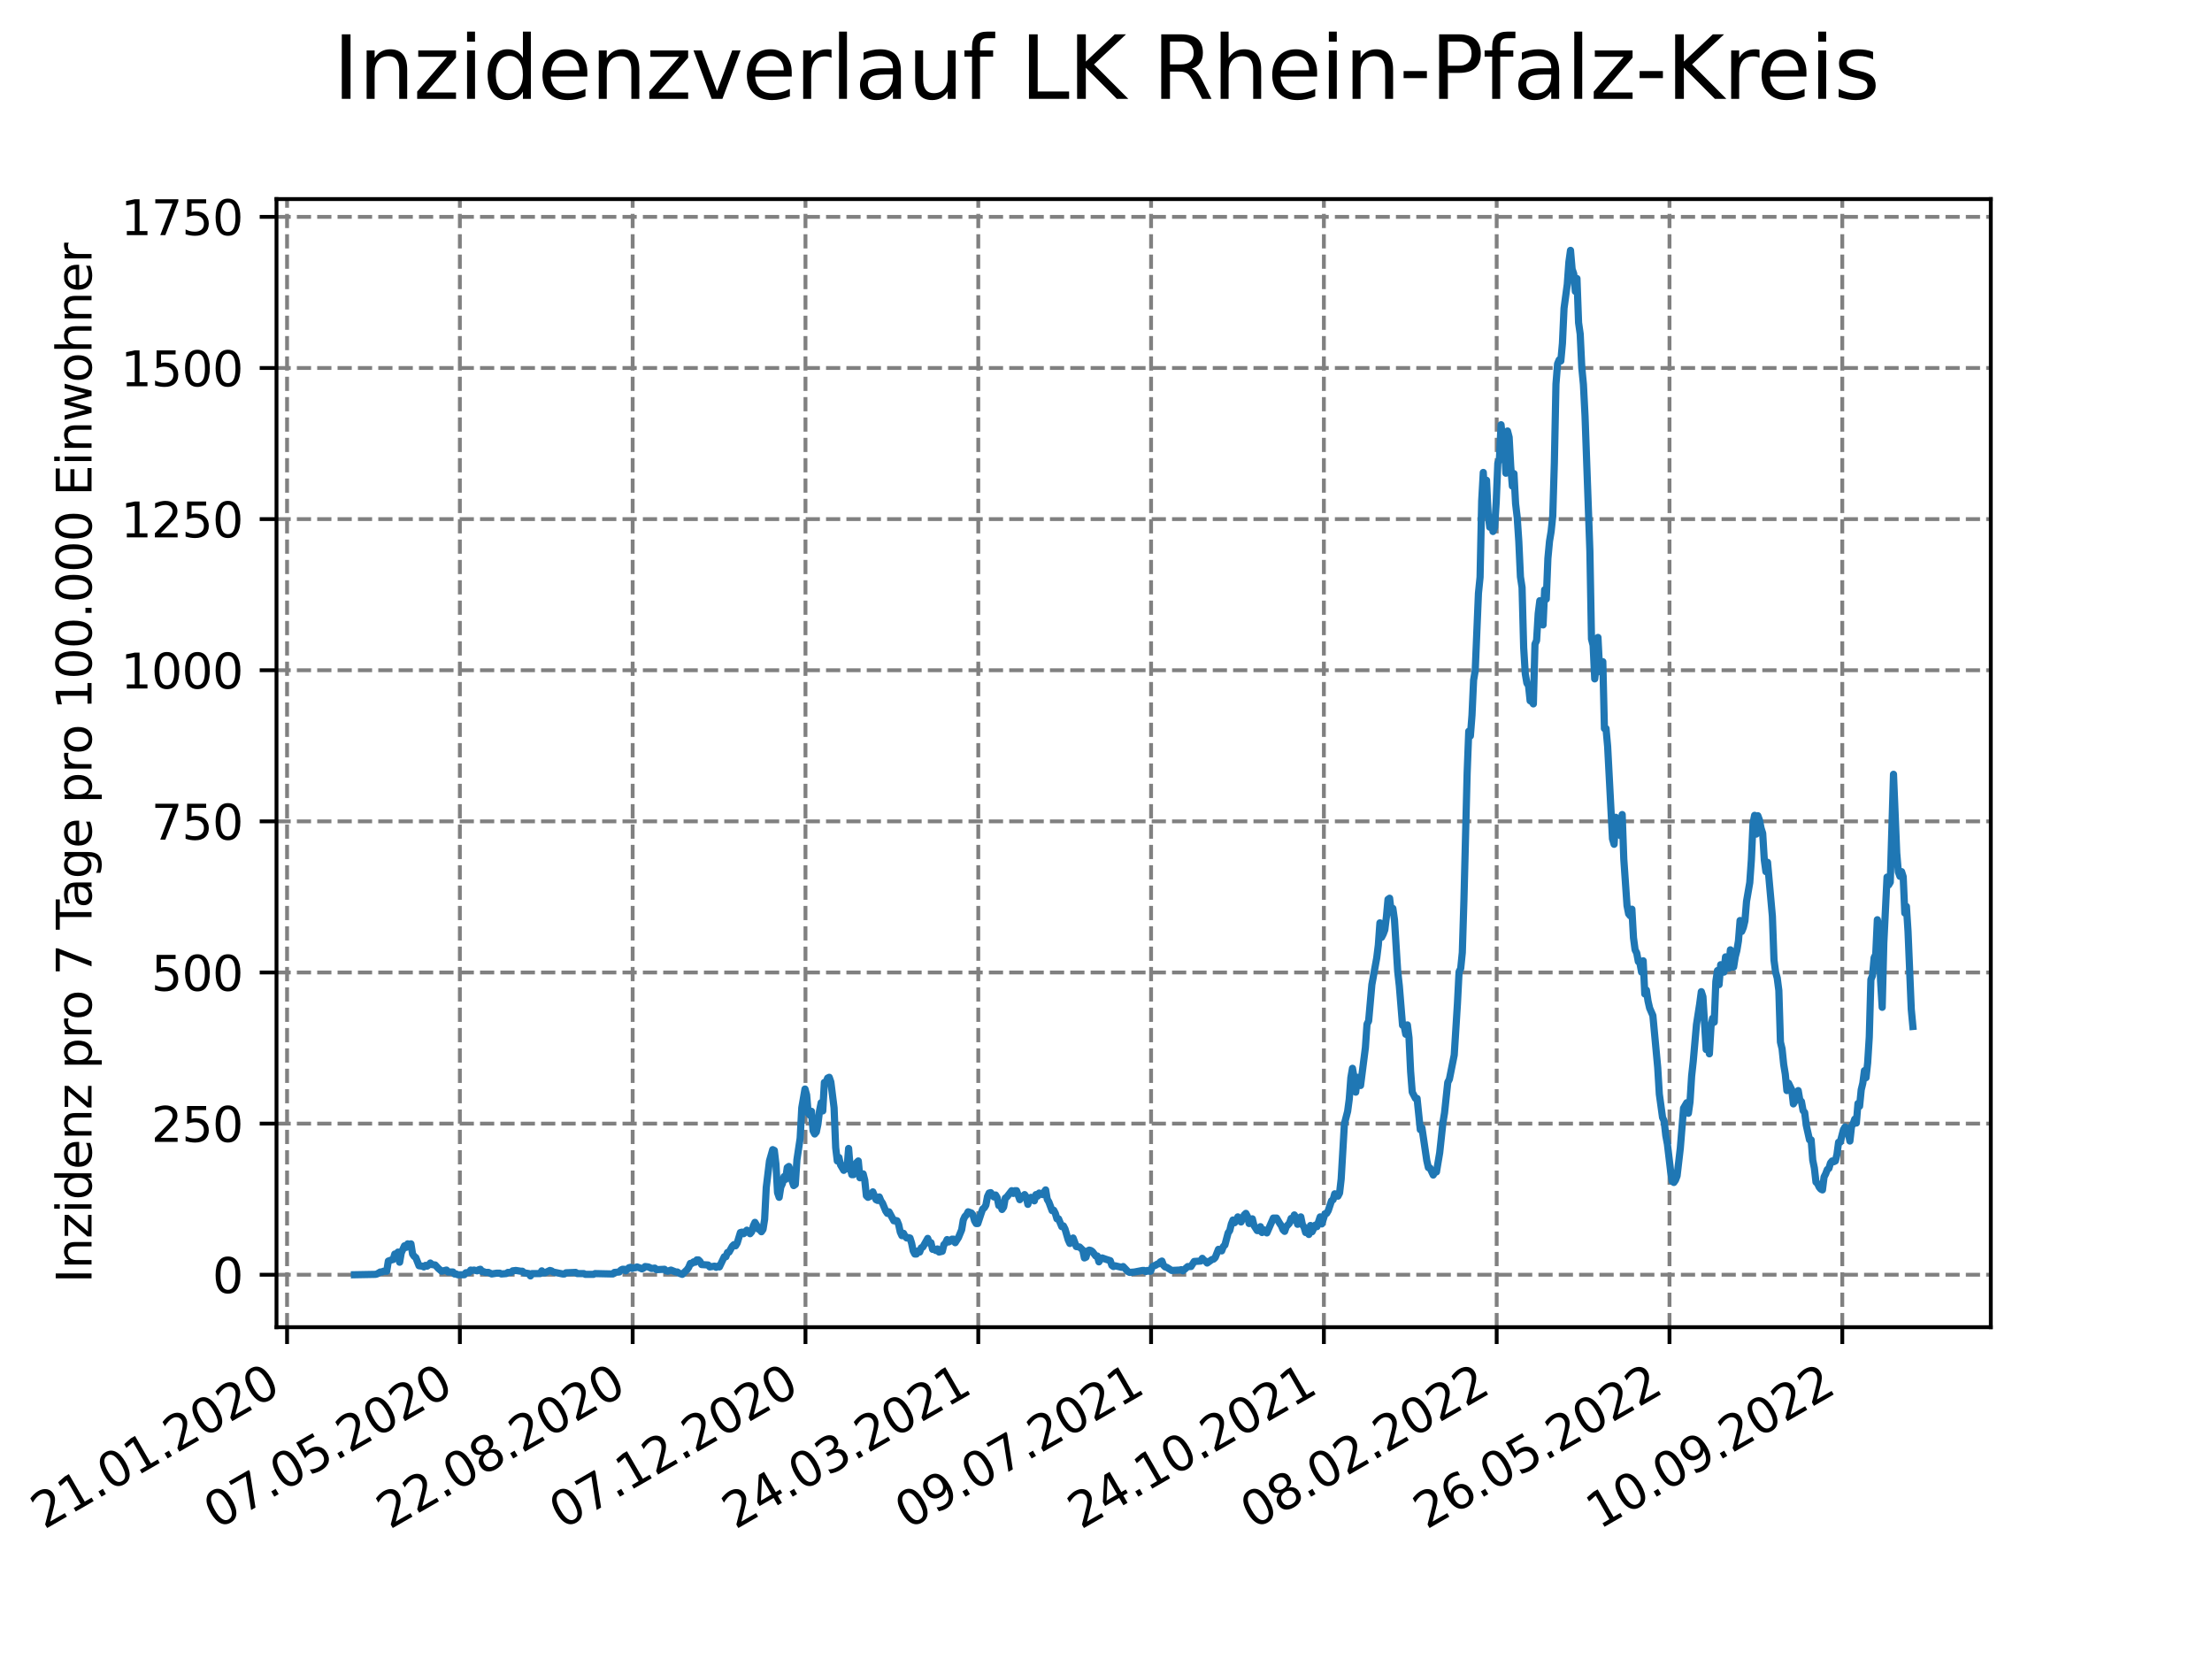<?xml version="1.0" encoding="utf-8" standalone="no"?>
<!DOCTYPE svg PUBLIC "-//W3C//DTD SVG 1.1//EN"
  "http://www.w3.org/Graphics/SVG/1.1/DTD/svg11.dtd">
<svg xmlns:xlink="http://www.w3.org/1999/xlink" width="460.8pt" height="345.6pt" viewBox="0 0 460.8 345.6" xmlns="http://www.w3.org/2000/svg" version="1.1">
 <defs>
  <style type="text/css">*{stroke-linejoin: round; stroke-linecap: butt}</style>
 </defs>
 <g id="figure_1">
  <g id="patch_1">
   <path d="M 0 345.6 
L 460.8 345.6 
L 460.8 0 
L 0 0 
z
" style="fill: #ffffff"/>
  </g>
  <g id="axes_1">
   <g id="patch_2">
    <path d="M 57.6 276.48 
L 414.72 276.48 
L 414.72 41.472 
L 57.6 41.472 
z
" style="fill: #ffffff"/>
   </g>
   <g id="matplotlib.axis_1">
    <g id="xtick_1">
     <g id="line2d_1">
      <path d="M 59.801 276.48 
L 59.801 41.472 
" clip-path="url(#p4d5bb662ce)" style="fill: none; stroke-dasharray: 2.96,1.28; stroke-dashoffset: 0; stroke: #808080; stroke-width: 0.8"/>
     </g>
     <g id="line2d_2">
      <defs>
       <path id="m6efdb80588" d="M 0 0 
L 0 3.5 
" style="stroke: #000000; stroke-width: 0.8"/>
      </defs>
      <g>
       <use xlink:href="#m6efdb80588" x="59.801" y="276.48" style="stroke: #000000; stroke-width: 0.8"/>
      </g>
     </g>
     <g id="text_1">
      <!-- 21.01.2020 -->
      <g transform="translate(9.176 318.689) rotate(-30) scale(0.1 -0.1)">
       <defs>
        <path id="DejaVuSans-32" d="M 1228 531 
L 3431 531 
L 3431 0 
L 469 0 
L 469 531 
Q 828 903 1448 1529 
Q 2069 2156 2228 2338 
Q 2531 2678 2651 2914 
Q 2772 3150 2772 3378 
Q 2772 3750 2511 3984 
Q 2250 4219 1831 4219 
Q 1534 4219 1204 4116 
Q 875 4013 500 3803 
L 500 4441 
Q 881 4594 1212 4672 
Q 1544 4750 1819 4750 
Q 2544 4750 2975 4387 
Q 3406 4025 3406 3419 
Q 3406 3131 3298 2873 
Q 3191 2616 2906 2266 
Q 2828 2175 2409 1742 
Q 1991 1309 1228 531 
z
" transform="scale(0.016)"/>
        <path id="DejaVuSans-31" d="M 794 531 
L 1825 531 
L 1825 4091 
L 703 3866 
L 703 4441 
L 1819 4666 
L 2450 4666 
L 2450 531 
L 3481 531 
L 3481 0 
L 794 0 
L 794 531 
z
" transform="scale(0.016)"/>
        <path id="DejaVuSans-2e" d="M 684 794 
L 1344 794 
L 1344 0 
L 684 0 
L 684 794 
z
" transform="scale(0.016)"/>
        <path id="DejaVuSans-30" d="M 2034 4250 
Q 1547 4250 1301 3770 
Q 1056 3291 1056 2328 
Q 1056 1369 1301 889 
Q 1547 409 2034 409 
Q 2525 409 2770 889 
Q 3016 1369 3016 2328 
Q 3016 3291 2770 3770 
Q 2525 4250 2034 4250 
z
M 2034 4750 
Q 2819 4750 3233 4129 
Q 3647 3509 3647 2328 
Q 3647 1150 3233 529 
Q 2819 -91 2034 -91 
Q 1250 -91 836 529 
Q 422 1150 422 2328 
Q 422 3509 836 4129 
Q 1250 4750 2034 4750 
z
" transform="scale(0.016)"/>
       </defs>
       <use xlink:href="#DejaVuSans-32"/>
       <use xlink:href="#DejaVuSans-31" x="63.623"/>
       <use xlink:href="#DejaVuSans-2e" x="127.246"/>
       <use xlink:href="#DejaVuSans-30" x="159.033"/>
       <use xlink:href="#DejaVuSans-31" x="222.656"/>
       <use xlink:href="#DejaVuSans-2e" x="286.279"/>
       <use xlink:href="#DejaVuSans-32" x="318.066"/>
       <use xlink:href="#DejaVuSans-30" x="381.689"/>
       <use xlink:href="#DejaVuSans-32" x="445.312"/>
       <use xlink:href="#DejaVuSans-30" x="508.936"/>
      </g>
     </g>
    </g>
    <g id="xtick_2">
     <g id="line2d_3">
      <path d="M 95.799 276.48 
L 95.799 41.472 
" clip-path="url(#p4d5bb662ce)" style="fill: none; stroke-dasharray: 2.96,1.28; stroke-dashoffset: 0; stroke: #808080; stroke-width: 0.8"/>
     </g>
     <g id="line2d_4">
      <g>
       <use xlink:href="#m6efdb80588" x="95.799" y="276.48" style="stroke: #000000; stroke-width: 0.8"/>
      </g>
     </g>
     <g id="text_2">
      <!-- 07.05.2020 -->
      <g transform="translate(45.174 318.689) rotate(-30) scale(0.1 -0.1)">
       <defs>
        <path id="DejaVuSans-37" d="M 525 4666 
L 3525 4666 
L 3525 4397 
L 1831 0 
L 1172 0 
L 2766 4134 
L 525 4134 
L 525 4666 
z
" transform="scale(0.016)"/>
        <path id="DejaVuSans-35" d="M 691 4666 
L 3169 4666 
L 3169 4134 
L 1269 4134 
L 1269 2991 
Q 1406 3038 1543 3061 
Q 1681 3084 1819 3084 
Q 2600 3084 3056 2656 
Q 3513 2228 3513 1497 
Q 3513 744 3044 326 
Q 2575 -91 1722 -91 
Q 1428 -91 1123 -41 
Q 819 9 494 109 
L 494 744 
Q 775 591 1075 516 
Q 1375 441 1709 441 
Q 2250 441 2565 725 
Q 2881 1009 2881 1497 
Q 2881 1984 2565 2268 
Q 2250 2553 1709 2553 
Q 1456 2553 1204 2497 
Q 953 2441 691 2322 
L 691 4666 
z
" transform="scale(0.016)"/>
       </defs>
       <use xlink:href="#DejaVuSans-30"/>
       <use xlink:href="#DejaVuSans-37" x="63.623"/>
       <use xlink:href="#DejaVuSans-2e" x="127.246"/>
       <use xlink:href="#DejaVuSans-30" x="159.033"/>
       <use xlink:href="#DejaVuSans-35" x="222.656"/>
       <use xlink:href="#DejaVuSans-2e" x="286.279"/>
       <use xlink:href="#DejaVuSans-32" x="318.066"/>
       <use xlink:href="#DejaVuSans-30" x="381.689"/>
       <use xlink:href="#DejaVuSans-32" x="445.312"/>
       <use xlink:href="#DejaVuSans-30" x="508.936"/>
      </g>
     </g>
    </g>
    <g id="xtick_3">
     <g id="line2d_5">
      <path d="M 131.797 276.48 
L 131.797 41.472 
" clip-path="url(#p4d5bb662ce)" style="fill: none; stroke-dasharray: 2.96,1.28; stroke-dashoffset: 0; stroke: #808080; stroke-width: 0.8"/>
     </g>
     <g id="line2d_6">
      <g>
       <use xlink:href="#m6efdb80588" x="131.797" y="276.48" style="stroke: #000000; stroke-width: 0.8"/>
      </g>
     </g>
     <g id="text_3">
      <!-- 22.08.2020 -->
      <g transform="translate(81.172 318.689) rotate(-30) scale(0.1 -0.1)">
       <defs>
        <path id="DejaVuSans-38" d="M 2034 2216 
Q 1584 2216 1326 1975 
Q 1069 1734 1069 1313 
Q 1069 891 1326 650 
Q 1584 409 2034 409 
Q 2484 409 2743 651 
Q 3003 894 3003 1313 
Q 3003 1734 2745 1975 
Q 2488 2216 2034 2216 
z
M 1403 2484 
Q 997 2584 770 2862 
Q 544 3141 544 3541 
Q 544 4100 942 4425 
Q 1341 4750 2034 4750 
Q 2731 4750 3128 4425 
Q 3525 4100 3525 3541 
Q 3525 3141 3298 2862 
Q 3072 2584 2669 2484 
Q 3125 2378 3379 2068 
Q 3634 1759 3634 1313 
Q 3634 634 3220 271 
Q 2806 -91 2034 -91 
Q 1263 -91 848 271 
Q 434 634 434 1313 
Q 434 1759 690 2068 
Q 947 2378 1403 2484 
z
M 1172 3481 
Q 1172 3119 1398 2916 
Q 1625 2713 2034 2713 
Q 2441 2713 2670 2916 
Q 2900 3119 2900 3481 
Q 2900 3844 2670 4047 
Q 2441 4250 2034 4250 
Q 1625 4250 1398 4047 
Q 1172 3844 1172 3481 
z
" transform="scale(0.016)"/>
       </defs>
       <use xlink:href="#DejaVuSans-32"/>
       <use xlink:href="#DejaVuSans-32" x="63.623"/>
       <use xlink:href="#DejaVuSans-2e" x="127.246"/>
       <use xlink:href="#DejaVuSans-30" x="159.033"/>
       <use xlink:href="#DejaVuSans-38" x="222.656"/>
       <use xlink:href="#DejaVuSans-2e" x="286.279"/>
       <use xlink:href="#DejaVuSans-32" x="318.066"/>
       <use xlink:href="#DejaVuSans-30" x="381.689"/>
       <use xlink:href="#DejaVuSans-32" x="445.312"/>
       <use xlink:href="#DejaVuSans-30" x="508.936"/>
      </g>
     </g>
    </g>
    <g id="xtick_4">
     <g id="line2d_7">
      <path d="M 167.795 276.48 
L 167.795 41.472 
" clip-path="url(#p4d5bb662ce)" style="fill: none; stroke-dasharray: 2.96,1.28; stroke-dashoffset: 0; stroke: #808080; stroke-width: 0.8"/>
     </g>
     <g id="line2d_8">
      <g>
       <use xlink:href="#m6efdb80588" x="167.795" y="276.48" style="stroke: #000000; stroke-width: 0.8"/>
      </g>
     </g>
     <g id="text_4">
      <!-- 07.12.2020 -->
      <g transform="translate(117.169 318.689) rotate(-30) scale(0.1 -0.1)">
       <use xlink:href="#DejaVuSans-30"/>
       <use xlink:href="#DejaVuSans-37" x="63.623"/>
       <use xlink:href="#DejaVuSans-2e" x="127.246"/>
       <use xlink:href="#DejaVuSans-31" x="159.033"/>
       <use xlink:href="#DejaVuSans-32" x="222.656"/>
       <use xlink:href="#DejaVuSans-2e" x="286.279"/>
       <use xlink:href="#DejaVuSans-32" x="318.066"/>
       <use xlink:href="#DejaVuSans-30" x="381.689"/>
       <use xlink:href="#DejaVuSans-32" x="445.312"/>
       <use xlink:href="#DejaVuSans-30" x="508.936"/>
      </g>
     </g>
    </g>
    <g id="xtick_5">
     <g id="line2d_9">
      <path d="M 203.793 276.48 
L 203.793 41.472 
" clip-path="url(#p4d5bb662ce)" style="fill: none; stroke-dasharray: 2.96,1.28; stroke-dashoffset: 0; stroke: #808080; stroke-width: 0.8"/>
     </g>
     <g id="line2d_10">
      <g>
       <use xlink:href="#m6efdb80588" x="203.793" y="276.48" style="stroke: #000000; stroke-width: 0.8"/>
      </g>
     </g>
     <g id="text_5">
      <!-- 24.03.2021 -->
      <g transform="translate(153.167 318.689) rotate(-30) scale(0.1 -0.1)">
       <defs>
        <path id="DejaVuSans-34" d="M 2419 4116 
L 825 1625 
L 2419 1625 
L 2419 4116 
z
M 2253 4666 
L 3047 4666 
L 3047 1625 
L 3713 1625 
L 3713 1100 
L 3047 1100 
L 3047 0 
L 2419 0 
L 2419 1100 
L 313 1100 
L 313 1709 
L 2253 4666 
z
" transform="scale(0.016)"/>
        <path id="DejaVuSans-33" d="M 2597 2516 
Q 3050 2419 3304 2112 
Q 3559 1806 3559 1356 
Q 3559 666 3084 287 
Q 2609 -91 1734 -91 
Q 1441 -91 1130 -33 
Q 819 25 488 141 
L 488 750 
Q 750 597 1062 519 
Q 1375 441 1716 441 
Q 2309 441 2620 675 
Q 2931 909 2931 1356 
Q 2931 1769 2642 2001 
Q 2353 2234 1838 2234 
L 1294 2234 
L 1294 2753 
L 1863 2753 
Q 2328 2753 2575 2939 
Q 2822 3125 2822 3475 
Q 2822 3834 2567 4026 
Q 2313 4219 1838 4219 
Q 1578 4219 1281 4162 
Q 984 4106 628 3988 
L 628 4550 
Q 988 4650 1302 4700 
Q 1616 4750 1894 4750 
Q 2613 4750 3031 4423 
Q 3450 4097 3450 3541 
Q 3450 3153 3228 2886 
Q 3006 2619 2597 2516 
z
" transform="scale(0.016)"/>
       </defs>
       <use xlink:href="#DejaVuSans-32"/>
       <use xlink:href="#DejaVuSans-34" x="63.623"/>
       <use xlink:href="#DejaVuSans-2e" x="127.246"/>
       <use xlink:href="#DejaVuSans-30" x="159.033"/>
       <use xlink:href="#DejaVuSans-33" x="222.656"/>
       <use xlink:href="#DejaVuSans-2e" x="286.279"/>
       <use xlink:href="#DejaVuSans-32" x="318.066"/>
       <use xlink:href="#DejaVuSans-30" x="381.689"/>
       <use xlink:href="#DejaVuSans-32" x="445.312"/>
       <use xlink:href="#DejaVuSans-31" x="508.936"/>
      </g>
     </g>
    </g>
    <g id="xtick_6">
     <g id="line2d_11">
      <path d="M 239.791 276.48 
L 239.791 41.472 
" clip-path="url(#p4d5bb662ce)" style="fill: none; stroke-dasharray: 2.96,1.28; stroke-dashoffset: 0; stroke: #808080; stroke-width: 0.8"/>
     </g>
     <g id="line2d_12">
      <g>
       <use xlink:href="#m6efdb80588" x="239.791" y="276.48" style="stroke: #000000; stroke-width: 0.8"/>
      </g>
     </g>
     <g id="text_6">
      <!-- 09.07.2021 -->
      <g transform="translate(189.165 318.689) rotate(-30) scale(0.1 -0.1)">
       <defs>
        <path id="DejaVuSans-39" d="M 703 97 
L 703 672 
Q 941 559 1184 500 
Q 1428 441 1663 441 
Q 2288 441 2617 861 
Q 2947 1281 2994 2138 
Q 2813 1869 2534 1725 
Q 2256 1581 1919 1581 
Q 1219 1581 811 2004 
Q 403 2428 403 3163 
Q 403 3881 828 4315 
Q 1253 4750 1959 4750 
Q 2769 4750 3195 4129 
Q 3622 3509 3622 2328 
Q 3622 1225 3098 567 
Q 2575 -91 1691 -91 
Q 1453 -91 1209 -44 
Q 966 3 703 97 
z
M 1959 2075 
Q 2384 2075 2632 2365 
Q 2881 2656 2881 3163 
Q 2881 3666 2632 3958 
Q 2384 4250 1959 4250 
Q 1534 4250 1286 3958 
Q 1038 3666 1038 3163 
Q 1038 2656 1286 2365 
Q 1534 2075 1959 2075 
z
" transform="scale(0.016)"/>
       </defs>
       <use xlink:href="#DejaVuSans-30"/>
       <use xlink:href="#DejaVuSans-39" x="63.623"/>
       <use xlink:href="#DejaVuSans-2e" x="127.246"/>
       <use xlink:href="#DejaVuSans-30" x="159.033"/>
       <use xlink:href="#DejaVuSans-37" x="222.656"/>
       <use xlink:href="#DejaVuSans-2e" x="286.279"/>
       <use xlink:href="#DejaVuSans-32" x="318.066"/>
       <use xlink:href="#DejaVuSans-30" x="381.689"/>
       <use xlink:href="#DejaVuSans-32" x="445.312"/>
       <use xlink:href="#DejaVuSans-31" x="508.936"/>
      </g>
     </g>
    </g>
    <g id="xtick_7">
     <g id="line2d_13">
      <path d="M 275.789 276.48 
L 275.789 41.472 
" clip-path="url(#p4d5bb662ce)" style="fill: none; stroke-dasharray: 2.96,1.28; stroke-dashoffset: 0; stroke: #808080; stroke-width: 0.8"/>
     </g>
     <g id="line2d_14">
      <g>
       <use xlink:href="#m6efdb80588" x="275.789" y="276.48" style="stroke: #000000; stroke-width: 0.8"/>
      </g>
     </g>
     <g id="text_7">
      <!-- 24.10.2021 -->
      <g transform="translate(225.163 318.689) rotate(-30) scale(0.1 -0.1)">
       <use xlink:href="#DejaVuSans-32"/>
       <use xlink:href="#DejaVuSans-34" x="63.623"/>
       <use xlink:href="#DejaVuSans-2e" x="127.246"/>
       <use xlink:href="#DejaVuSans-31" x="159.033"/>
       <use xlink:href="#DejaVuSans-30" x="222.656"/>
       <use xlink:href="#DejaVuSans-2e" x="286.279"/>
       <use xlink:href="#DejaVuSans-32" x="318.066"/>
       <use xlink:href="#DejaVuSans-30" x="381.689"/>
       <use xlink:href="#DejaVuSans-32" x="445.312"/>
       <use xlink:href="#DejaVuSans-31" x="508.936"/>
      </g>
     </g>
    </g>
    <g id="xtick_8">
     <g id="line2d_15">
      <path d="M 311.787 276.48 
L 311.787 41.472 
" clip-path="url(#p4d5bb662ce)" style="fill: none; stroke-dasharray: 2.96,1.28; stroke-dashoffset: 0; stroke: #808080; stroke-width: 0.8"/>
     </g>
     <g id="line2d_16">
      <g>
       <use xlink:href="#m6efdb80588" x="311.787" y="276.48" style="stroke: #000000; stroke-width: 0.8"/>
      </g>
     </g>
     <g id="text_8">
      <!-- 08.02.2022 -->
      <g transform="translate(261.161 318.689) rotate(-30) scale(0.1 -0.1)">
       <use xlink:href="#DejaVuSans-30"/>
       <use xlink:href="#DejaVuSans-38" x="63.623"/>
       <use xlink:href="#DejaVuSans-2e" x="127.246"/>
       <use xlink:href="#DejaVuSans-30" x="159.033"/>
       <use xlink:href="#DejaVuSans-32" x="222.656"/>
       <use xlink:href="#DejaVuSans-2e" x="286.279"/>
       <use xlink:href="#DejaVuSans-32" x="318.066"/>
       <use xlink:href="#DejaVuSans-30" x="381.689"/>
       <use xlink:href="#DejaVuSans-32" x="445.312"/>
       <use xlink:href="#DejaVuSans-32" x="508.936"/>
      </g>
     </g>
    </g>
    <g id="xtick_9">
     <g id="line2d_17">
      <path d="M 347.785 276.48 
L 347.785 41.472 
" clip-path="url(#p4d5bb662ce)" style="fill: none; stroke-dasharray: 2.96,1.28; stroke-dashoffset: 0; stroke: #808080; stroke-width: 0.8"/>
     </g>
     <g id="line2d_18">
      <g>
       <use xlink:href="#m6efdb80588" x="347.785" y="276.48" style="stroke: #000000; stroke-width: 0.8"/>
      </g>
     </g>
     <g id="text_9">
      <!-- 26.05.2022 -->
      <g transform="translate(297.159 318.689) rotate(-30) scale(0.1 -0.1)">
       <defs>
        <path id="DejaVuSans-36" d="M 2113 2584 
Q 1688 2584 1439 2293 
Q 1191 2003 1191 1497 
Q 1191 994 1439 701 
Q 1688 409 2113 409 
Q 2538 409 2786 701 
Q 3034 994 3034 1497 
Q 3034 2003 2786 2293 
Q 2538 2584 2113 2584 
z
M 3366 4563 
L 3366 3988 
Q 3128 4100 2886 4159 
Q 2644 4219 2406 4219 
Q 1781 4219 1451 3797 
Q 1122 3375 1075 2522 
Q 1259 2794 1537 2939 
Q 1816 3084 2150 3084 
Q 2853 3084 3261 2657 
Q 3669 2231 3669 1497 
Q 3669 778 3244 343 
Q 2819 -91 2113 -91 
Q 1303 -91 875 529 
Q 447 1150 447 2328 
Q 447 3434 972 4092 
Q 1497 4750 2381 4750 
Q 2619 4750 2861 4703 
Q 3103 4656 3366 4563 
z
" transform="scale(0.016)"/>
       </defs>
       <use xlink:href="#DejaVuSans-32"/>
       <use xlink:href="#DejaVuSans-36" x="63.623"/>
       <use xlink:href="#DejaVuSans-2e" x="127.246"/>
       <use xlink:href="#DejaVuSans-30" x="159.033"/>
       <use xlink:href="#DejaVuSans-35" x="222.656"/>
       <use xlink:href="#DejaVuSans-2e" x="286.279"/>
       <use xlink:href="#DejaVuSans-32" x="318.066"/>
       <use xlink:href="#DejaVuSans-30" x="381.689"/>
       <use xlink:href="#DejaVuSans-32" x="445.312"/>
       <use xlink:href="#DejaVuSans-32" x="508.936"/>
      </g>
     </g>
    </g>
    <g id="xtick_10">
     <g id="line2d_19">
      <path d="M 383.782 276.48 
L 383.782 41.472 
" clip-path="url(#p4d5bb662ce)" style="fill: none; stroke-dasharray: 2.96,1.28; stroke-dashoffset: 0; stroke: #808080; stroke-width: 0.8"/>
     </g>
     <g id="line2d_20">
      <g>
       <use xlink:href="#m6efdb80588" x="383.782" y="276.48" style="stroke: #000000; stroke-width: 0.8"/>
      </g>
     </g>
     <g id="text_10">
      <!-- 10.09.2022 -->
      <g transform="translate(333.157 318.689) rotate(-30) scale(0.1 -0.1)">
       <use xlink:href="#DejaVuSans-31"/>
       <use xlink:href="#DejaVuSans-30" x="63.623"/>
       <use xlink:href="#DejaVuSans-2e" x="127.246"/>
       <use xlink:href="#DejaVuSans-30" x="159.033"/>
       <use xlink:href="#DejaVuSans-39" x="222.656"/>
       <use xlink:href="#DejaVuSans-2e" x="286.279"/>
       <use xlink:href="#DejaVuSans-32" x="318.066"/>
       <use xlink:href="#DejaVuSans-30" x="381.689"/>
       <use xlink:href="#DejaVuSans-32" x="445.312"/>
       <use xlink:href="#DejaVuSans-32" x="508.936"/>
      </g>
     </g>
    </g>
   </g>
   <g id="matplotlib.axis_2">
    <g id="ytick_1">
     <g id="line2d_21">
      <path d="M 57.6 265.553 
L 414.72 265.553 
" clip-path="url(#p4d5bb662ce)" style="fill: none; stroke-dasharray: 2.96,1.28; stroke-dashoffset: 0; stroke: #808080; stroke-width: 0.8"/>
     </g>
     <g id="line2d_22">
      <defs>
       <path id="m840bb839b4" d="M 0 0 
L -3.5 0 
" style="stroke: #000000; stroke-width: 0.8"/>
      </defs>
      <g>
       <use xlink:href="#m840bb839b4" x="57.6" y="265.553" style="stroke: #000000; stroke-width: 0.8"/>
      </g>
     </g>
     <g id="text_11">
      <!-- 0 -->
      <g transform="translate(44.237 269.353) scale(0.1 -0.1)">
       <use xlink:href="#DejaVuSans-30"/>
      </g>
     </g>
    </g>
    <g id="ytick_2">
     <g id="line2d_23">
      <path d="M 57.6 234.071 
L 414.72 234.071 
" clip-path="url(#p4d5bb662ce)" style="fill: none; stroke-dasharray: 2.96,1.28; stroke-dashoffset: 0; stroke: #808080; stroke-width: 0.8"/>
     </g>
     <g id="line2d_24">
      <g>
       <use xlink:href="#m840bb839b4" x="57.6" y="234.071" style="stroke: #000000; stroke-width: 0.8"/>
      </g>
     </g>
     <g id="text_12">
      <!-- 250 -->
      <g transform="translate(31.512 237.87) scale(0.1 -0.1)">
       <use xlink:href="#DejaVuSans-32"/>
       <use xlink:href="#DejaVuSans-35" x="63.623"/>
       <use xlink:href="#DejaVuSans-30" x="127.246"/>
      </g>
     </g>
    </g>
    <g id="ytick_3">
     <g id="line2d_25">
      <path d="M 57.6 202.589 
L 414.72 202.589 
" clip-path="url(#p4d5bb662ce)" style="fill: none; stroke-dasharray: 2.96,1.28; stroke-dashoffset: 0; stroke: #808080; stroke-width: 0.8"/>
     </g>
     <g id="line2d_26">
      <g>
       <use xlink:href="#m840bb839b4" x="57.6" y="202.589" style="stroke: #000000; stroke-width: 0.8"/>
      </g>
     </g>
     <g id="text_13">
      <!-- 500 -->
      <g transform="translate(31.512 206.388) scale(0.1 -0.1)">
       <use xlink:href="#DejaVuSans-35"/>
       <use xlink:href="#DejaVuSans-30" x="63.623"/>
       <use xlink:href="#DejaVuSans-30" x="127.246"/>
      </g>
     </g>
    </g>
    <g id="ytick_4">
     <g id="line2d_27">
      <path d="M 57.6 171.107 
L 414.72 171.107 
" clip-path="url(#p4d5bb662ce)" style="fill: none; stroke-dasharray: 2.96,1.28; stroke-dashoffset: 0; stroke: #808080; stroke-width: 0.8"/>
     </g>
     <g id="line2d_28">
      <g>
       <use xlink:href="#m840bb839b4" x="57.6" y="171.107" style="stroke: #000000; stroke-width: 0.8"/>
      </g>
     </g>
     <g id="text_14">
      <!-- 750 -->
      <g transform="translate(31.512 174.906) scale(0.1 -0.1)">
       <use xlink:href="#DejaVuSans-37"/>
       <use xlink:href="#DejaVuSans-35" x="63.623"/>
       <use xlink:href="#DejaVuSans-30" x="127.246"/>
      </g>
     </g>
    </g>
    <g id="ytick_5">
     <g id="line2d_29">
      <path d="M 57.6 139.624 
L 414.72 139.624 
" clip-path="url(#p4d5bb662ce)" style="fill: none; stroke-dasharray: 2.96,1.28; stroke-dashoffset: 0; stroke: #808080; stroke-width: 0.8"/>
     </g>
     <g id="line2d_30">
      <g>
       <use xlink:href="#m840bb839b4" x="57.6" y="139.624" style="stroke: #000000; stroke-width: 0.8"/>
      </g>
     </g>
     <g id="text_15">
      <!-- 1000 -->
      <g transform="translate(25.15 143.423) scale(0.1 -0.1)">
       <use xlink:href="#DejaVuSans-31"/>
       <use xlink:href="#DejaVuSans-30" x="63.623"/>
       <use xlink:href="#DejaVuSans-30" x="127.246"/>
       <use xlink:href="#DejaVuSans-30" x="190.869"/>
      </g>
     </g>
    </g>
    <g id="ytick_6">
     <g id="line2d_31">
      <path d="M 57.6 108.142 
L 414.72 108.142 
" clip-path="url(#p4d5bb662ce)" style="fill: none; stroke-dasharray: 2.96,1.28; stroke-dashoffset: 0; stroke: #808080; stroke-width: 0.8"/>
     </g>
     <g id="line2d_32">
      <g>
       <use xlink:href="#m840bb839b4" x="57.6" y="108.142" style="stroke: #000000; stroke-width: 0.8"/>
      </g>
     </g>
     <g id="text_16">
      <!-- 1250 -->
      <g transform="translate(25.15 111.941) scale(0.1 -0.1)">
       <use xlink:href="#DejaVuSans-31"/>
       <use xlink:href="#DejaVuSans-32" x="63.623"/>
       <use xlink:href="#DejaVuSans-35" x="127.246"/>
       <use xlink:href="#DejaVuSans-30" x="190.869"/>
      </g>
     </g>
    </g>
    <g id="ytick_7">
     <g id="line2d_33">
      <path d="M 57.6 76.66 
L 414.72 76.66 
" clip-path="url(#p4d5bb662ce)" style="fill: none; stroke-dasharray: 2.96,1.28; stroke-dashoffset: 0; stroke: #808080; stroke-width: 0.8"/>
     </g>
     <g id="line2d_34">
      <g>
       <use xlink:href="#m840bb839b4" x="57.6" y="76.66" style="stroke: #000000; stroke-width: 0.8"/>
      </g>
     </g>
     <g id="text_17">
      <!-- 1500 -->
      <g transform="translate(25.15 80.459) scale(0.1 -0.1)">
       <use xlink:href="#DejaVuSans-31"/>
       <use xlink:href="#DejaVuSans-35" x="63.623"/>
       <use xlink:href="#DejaVuSans-30" x="127.246"/>
       <use xlink:href="#DejaVuSans-30" x="190.869"/>
      </g>
     </g>
    </g>
    <g id="ytick_8">
     <g id="line2d_35">
      <path d="M 57.6 45.177 
L 414.72 45.177 
" clip-path="url(#p4d5bb662ce)" style="fill: none; stroke-dasharray: 2.96,1.28; stroke-dashoffset: 0; stroke: #808080; stroke-width: 0.8"/>
     </g>
     <g id="line2d_36">
      <g>
       <use xlink:href="#m840bb839b4" x="57.6" y="45.177" style="stroke: #000000; stroke-width: 0.8"/>
      </g>
     </g>
     <g id="text_18">
      <!-- 1750 -->
      <g transform="translate(25.15 48.977) scale(0.1 -0.1)">
       <use xlink:href="#DejaVuSans-31"/>
       <use xlink:href="#DejaVuSans-37" x="63.623"/>
       <use xlink:href="#DejaVuSans-35" x="127.246"/>
       <use xlink:href="#DejaVuSans-30" x="190.869"/>
      </g>
     </g>
    </g>
    <g id="text_19">
     <!-- Inzidenz pro 7 Tage pro 100.000 Einwohner -->
     <g transform="translate(19.07 267.301) rotate(-90) scale(0.1 -0.1)">
      <defs>
       <path id="DejaVuSans-49" d="M 628 4666 
L 1259 4666 
L 1259 0 
L 628 0 
L 628 4666 
z
" transform="scale(0.016)"/>
       <path id="DejaVuSans-6e" d="M 3513 2113 
L 3513 0 
L 2938 0 
L 2938 2094 
Q 2938 2591 2744 2837 
Q 2550 3084 2163 3084 
Q 1697 3084 1428 2787 
Q 1159 2491 1159 1978 
L 1159 0 
L 581 0 
L 581 3500 
L 1159 3500 
L 1159 2956 
Q 1366 3272 1645 3428 
Q 1925 3584 2291 3584 
Q 2894 3584 3203 3211 
Q 3513 2838 3513 2113 
z
" transform="scale(0.016)"/>
       <path id="DejaVuSans-7a" d="M 353 3500 
L 3084 3500 
L 3084 2975 
L 922 459 
L 3084 459 
L 3084 0 
L 275 0 
L 275 525 
L 2438 3041 
L 353 3041 
L 353 3500 
z
" transform="scale(0.016)"/>
       <path id="DejaVuSans-69" d="M 603 3500 
L 1178 3500 
L 1178 0 
L 603 0 
L 603 3500 
z
M 603 4863 
L 1178 4863 
L 1178 4134 
L 603 4134 
L 603 4863 
z
" transform="scale(0.016)"/>
       <path id="DejaVuSans-64" d="M 2906 2969 
L 2906 4863 
L 3481 4863 
L 3481 0 
L 2906 0 
L 2906 525 
Q 2725 213 2448 61 
Q 2172 -91 1784 -91 
Q 1150 -91 751 415 
Q 353 922 353 1747 
Q 353 2572 751 3078 
Q 1150 3584 1784 3584 
Q 2172 3584 2448 3432 
Q 2725 3281 2906 2969 
z
M 947 1747 
Q 947 1113 1208 752 
Q 1469 391 1925 391 
Q 2381 391 2643 752 
Q 2906 1113 2906 1747 
Q 2906 2381 2643 2742 
Q 2381 3103 1925 3103 
Q 1469 3103 1208 2742 
Q 947 2381 947 1747 
z
" transform="scale(0.016)"/>
       <path id="DejaVuSans-65" d="M 3597 1894 
L 3597 1613 
L 953 1613 
Q 991 1019 1311 708 
Q 1631 397 2203 397 
Q 2534 397 2845 478 
Q 3156 559 3463 722 
L 3463 178 
Q 3153 47 2828 -22 
Q 2503 -91 2169 -91 
Q 1331 -91 842 396 
Q 353 884 353 1716 
Q 353 2575 817 3079 
Q 1281 3584 2069 3584 
Q 2775 3584 3186 3129 
Q 3597 2675 3597 1894 
z
M 3022 2063 
Q 3016 2534 2758 2815 
Q 2500 3097 2075 3097 
Q 1594 3097 1305 2825 
Q 1016 2553 972 2059 
L 3022 2063 
z
" transform="scale(0.016)"/>
       <path id="DejaVuSans-20" transform="scale(0.016)"/>
       <path id="DejaVuSans-70" d="M 1159 525 
L 1159 -1331 
L 581 -1331 
L 581 3500 
L 1159 3500 
L 1159 2969 
Q 1341 3281 1617 3432 
Q 1894 3584 2278 3584 
Q 2916 3584 3314 3078 
Q 3713 2572 3713 1747 
Q 3713 922 3314 415 
Q 2916 -91 2278 -91 
Q 1894 -91 1617 61 
Q 1341 213 1159 525 
z
M 3116 1747 
Q 3116 2381 2855 2742 
Q 2594 3103 2138 3103 
Q 1681 3103 1420 2742 
Q 1159 2381 1159 1747 
Q 1159 1113 1420 752 
Q 1681 391 2138 391 
Q 2594 391 2855 752 
Q 3116 1113 3116 1747 
z
" transform="scale(0.016)"/>
       <path id="DejaVuSans-72" d="M 2631 2963 
Q 2534 3019 2420 3045 
Q 2306 3072 2169 3072 
Q 1681 3072 1420 2755 
Q 1159 2438 1159 1844 
L 1159 0 
L 581 0 
L 581 3500 
L 1159 3500 
L 1159 2956 
Q 1341 3275 1631 3429 
Q 1922 3584 2338 3584 
Q 2397 3584 2469 3576 
Q 2541 3569 2628 3553 
L 2631 2963 
z
" transform="scale(0.016)"/>
       <path id="DejaVuSans-6f" d="M 1959 3097 
Q 1497 3097 1228 2736 
Q 959 2375 959 1747 
Q 959 1119 1226 758 
Q 1494 397 1959 397 
Q 2419 397 2687 759 
Q 2956 1122 2956 1747 
Q 2956 2369 2687 2733 
Q 2419 3097 1959 3097 
z
M 1959 3584 
Q 2709 3584 3137 3096 
Q 3566 2609 3566 1747 
Q 3566 888 3137 398 
Q 2709 -91 1959 -91 
Q 1206 -91 779 398 
Q 353 888 353 1747 
Q 353 2609 779 3096 
Q 1206 3584 1959 3584 
z
" transform="scale(0.016)"/>
       <path id="DejaVuSans-54" d="M -19 4666 
L 3928 4666 
L 3928 4134 
L 2272 4134 
L 2272 0 
L 1638 0 
L 1638 4134 
L -19 4134 
L -19 4666 
z
" transform="scale(0.016)"/>
       <path id="DejaVuSans-61" d="M 2194 1759 
Q 1497 1759 1228 1600 
Q 959 1441 959 1056 
Q 959 750 1161 570 
Q 1363 391 1709 391 
Q 2188 391 2477 730 
Q 2766 1069 2766 1631 
L 2766 1759 
L 2194 1759 
z
M 3341 1997 
L 3341 0 
L 2766 0 
L 2766 531 
Q 2569 213 2275 61 
Q 1981 -91 1556 -91 
Q 1019 -91 701 211 
Q 384 513 384 1019 
Q 384 1609 779 1909 
Q 1175 2209 1959 2209 
L 2766 2209 
L 2766 2266 
Q 2766 2663 2505 2880 
Q 2244 3097 1772 3097 
Q 1472 3097 1187 3025 
Q 903 2953 641 2809 
L 641 3341 
Q 956 3463 1253 3523 
Q 1550 3584 1831 3584 
Q 2591 3584 2966 3190 
Q 3341 2797 3341 1997 
z
" transform="scale(0.016)"/>
       <path id="DejaVuSans-67" d="M 2906 1791 
Q 2906 2416 2648 2759 
Q 2391 3103 1925 3103 
Q 1463 3103 1205 2759 
Q 947 2416 947 1791 
Q 947 1169 1205 825 
Q 1463 481 1925 481 
Q 2391 481 2648 825 
Q 2906 1169 2906 1791 
z
M 3481 434 
Q 3481 -459 3084 -895 
Q 2688 -1331 1869 -1331 
Q 1566 -1331 1297 -1286 
Q 1028 -1241 775 -1147 
L 775 -588 
Q 1028 -725 1275 -790 
Q 1522 -856 1778 -856 
Q 2344 -856 2625 -561 
Q 2906 -266 2906 331 
L 2906 616 
Q 2728 306 2450 153 
Q 2172 0 1784 0 
Q 1141 0 747 490 
Q 353 981 353 1791 
Q 353 2603 747 3093 
Q 1141 3584 1784 3584 
Q 2172 3584 2450 3431 
Q 2728 3278 2906 2969 
L 2906 3500 
L 3481 3500 
L 3481 434 
z
" transform="scale(0.016)"/>
       <path id="DejaVuSans-45" d="M 628 4666 
L 3578 4666 
L 3578 4134 
L 1259 4134 
L 1259 2753 
L 3481 2753 
L 3481 2222 
L 1259 2222 
L 1259 531 
L 3634 531 
L 3634 0 
L 628 0 
L 628 4666 
z
" transform="scale(0.016)"/>
       <path id="DejaVuSans-77" d="M 269 3500 
L 844 3500 
L 1563 769 
L 2278 3500 
L 2956 3500 
L 3675 769 
L 4391 3500 
L 4966 3500 
L 4050 0 
L 3372 0 
L 2619 2869 
L 1863 0 
L 1184 0 
L 269 3500 
z
" transform="scale(0.016)"/>
       <path id="DejaVuSans-68" d="M 3513 2113 
L 3513 0 
L 2938 0 
L 2938 2094 
Q 2938 2591 2744 2837 
Q 2550 3084 2163 3084 
Q 1697 3084 1428 2787 
Q 1159 2491 1159 1978 
L 1159 0 
L 581 0 
L 581 4863 
L 1159 4863 
L 1159 2956 
Q 1366 3272 1645 3428 
Q 1925 3584 2291 3584 
Q 2894 3584 3203 3211 
Q 3513 2838 3513 2113 
z
" transform="scale(0.016)"/>
      </defs>
      <use xlink:href="#DejaVuSans-49"/>
      <use xlink:href="#DejaVuSans-6e" x="29.492"/>
      <use xlink:href="#DejaVuSans-7a" x="92.871"/>
      <use xlink:href="#DejaVuSans-69" x="145.361"/>
      <use xlink:href="#DejaVuSans-64" x="173.145"/>
      <use xlink:href="#DejaVuSans-65" x="236.621"/>
      <use xlink:href="#DejaVuSans-6e" x="298.145"/>
      <use xlink:href="#DejaVuSans-7a" x="361.523"/>
      <use xlink:href="#DejaVuSans-20" x="414.014"/>
      <use xlink:href="#DejaVuSans-70" x="445.801"/>
      <use xlink:href="#DejaVuSans-72" x="509.277"/>
      <use xlink:href="#DejaVuSans-6f" x="548.141"/>
      <use xlink:href="#DejaVuSans-20" x="609.322"/>
      <use xlink:href="#DejaVuSans-37" x="641.109"/>
      <use xlink:href="#DejaVuSans-20" x="704.732"/>
      <use xlink:href="#DejaVuSans-54" x="736.52"/>
      <use xlink:href="#DejaVuSans-61" x="781.104"/>
      <use xlink:href="#DejaVuSans-67" x="842.383"/>
      <use xlink:href="#DejaVuSans-65" x="905.859"/>
      <use xlink:href="#DejaVuSans-20" x="967.383"/>
      <use xlink:href="#DejaVuSans-70" x="999.17"/>
      <use xlink:href="#DejaVuSans-72" x="1062.646"/>
      <use xlink:href="#DejaVuSans-6f" x="1101.51"/>
      <use xlink:href="#DejaVuSans-20" x="1162.691"/>
      <use xlink:href="#DejaVuSans-31" x="1194.479"/>
      <use xlink:href="#DejaVuSans-30" x="1258.102"/>
      <use xlink:href="#DejaVuSans-30" x="1321.725"/>
      <use xlink:href="#DejaVuSans-2e" x="1385.348"/>
      <use xlink:href="#DejaVuSans-30" x="1417.135"/>
      <use xlink:href="#DejaVuSans-30" x="1480.758"/>
      <use xlink:href="#DejaVuSans-30" x="1544.381"/>
      <use xlink:href="#DejaVuSans-20" x="1608.004"/>
      <use xlink:href="#DejaVuSans-45" x="1639.791"/>
      <use xlink:href="#DejaVuSans-69" x="1702.975"/>
      <use xlink:href="#DejaVuSans-6e" x="1730.758"/>
      <use xlink:href="#DejaVuSans-77" x="1794.137"/>
      <use xlink:href="#DejaVuSans-6f" x="1875.924"/>
      <use xlink:href="#DejaVuSans-68" x="1937.105"/>
      <use xlink:href="#DejaVuSans-6e" x="2000.484"/>
      <use xlink:href="#DejaVuSans-65" x="2063.863"/>
      <use xlink:href="#DejaVuSans-72" x="2125.387"/>
     </g>
    </g>
   </g>
   <g id="line2d_37">
    <path d="M 73.833 265.553 
L 78.206 265.472 
L 78.543 265.391 
L 79.216 264.983 
L 79.552 264.983 
L 79.888 264.82 
L 80.561 264.82 
L 80.898 262.703 
L 81.571 262.458 
L 81.907 262.377 
L 82.243 261.237 
L 82.58 261.237 
L 82.916 260.829 
L 83.253 262.947 
L 83.589 260.992 
L 84.262 259.526 
L 84.598 259.852 
L 84.935 259.119 
L 85.271 259.2 
L 85.608 259.119 
L 85.944 261.237 
L 86.281 261.725 
L 86.617 261.97 
L 87.29 263.68 
L 87.963 263.762 
L 88.299 263.924 
L 88.636 263.599 
L 88.972 263.762 
L 89.308 263.517 
L 89.645 263.11 
L 89.981 263.436 
L 90.654 263.517 
L 91.327 264.25 
L 92 264.82 
L 93.009 264.576 
L 93.346 264.983 
L 94.355 264.983 
L 94.691 265.391 
L 95.028 265.391 
L 95.364 265.553 
L 96.71 265.553 
L 97.046 265.146 
L 97.719 265.065 
L 98.056 264.576 
L 98.392 264.658 
L 98.729 264.576 
L 99.401 264.739 
L 99.738 264.495 
L 100.074 264.413 
L 100.411 264.902 
L 100.747 264.902 
L 101.084 265.065 
L 101.756 265.065 
L 102.429 265.391 
L 103.439 265.228 
L 104.111 265.228 
L 104.448 265.391 
L 105.457 265.309 
L 105.794 265.065 
L 106.466 265.065 
L 106.803 264.739 
L 107.476 264.658 
L 108.485 264.82 
L 108.821 264.82 
L 109.158 265.146 
L 110.167 265.309 
L 110.504 265.798 
L 110.84 265.309 
L 112.522 265.309 
L 112.859 264.739 
L 113.195 265.146 
L 113.531 265.146 
L 114.541 264.658 
L 114.877 264.739 
L 115.214 264.983 
L 117.232 265.391 
L 117.569 265.391 
L 117.905 265.146 
L 119.924 265.065 
L 120.26 265.309 
L 121.606 265.309 
L 121.942 265.472 
L 123.624 265.472 
L 123.961 265.309 
L 127.661 265.391 
L 127.998 265.065 
L 129.007 264.983 
L 129.344 264.576 
L 129.68 264.413 
L 130.016 264.413 
L 130.353 264.739 
L 131.026 264.087 
L 131.362 264.006 
L 131.699 264.25 
L 132.035 264.087 
L 132.371 264.087 
L 132.708 263.924 
L 133.381 264.169 
L 133.717 264.332 
L 134.054 264.169 
L 134.39 263.843 
L 135.063 263.924 
L 135.736 264.25 
L 136.409 264.169 
L 136.745 264.495 
L 138.427 264.413 
L 138.764 264.739 
L 139.1 264.82 
L 139.773 264.576 
L 140.782 264.983 
L 141.119 264.983 
L 141.455 265.228 
L 142.128 265.472 
L 143.137 264.495 
L 143.474 264.006 
L 143.81 263.191 
L 144.147 263.191 
L 144.483 262.866 
L 144.819 262.947 
L 145.156 262.458 
L 145.492 262.458 
L 145.829 262.784 
L 146.165 263.436 
L 147.511 263.517 
L 147.847 263.924 
L 148.857 263.762 
L 149.193 264.006 
L 149.529 263.762 
L 149.866 263.924 
L 150.875 261.807 
L 151.212 261.807 
L 151.548 260.911 
L 151.884 260.829 
L 152.557 259.608 
L 152.894 259.282 
L 153.23 259.526 
L 153.567 258.956 
L 154.239 256.757 
L 154.576 256.675 
L 154.912 257.001 
L 155.585 256.268 
L 156.258 257.001 
L 156.594 256.594 
L 156.931 255.372 
L 157.267 254.639 
L 157.604 255.209 
L 157.94 256.024 
L 158.277 256.187 
L 158.613 256.594 
L 158.949 256.105 
L 159.286 253.988 
L 159.622 247.39 
L 160.295 241.851 
L 160.968 239.489 
L 161.304 239.652 
L 161.641 242.503 
L 161.977 248.449 
L 162.314 249.426 
L 162.65 247.309 
L 162.987 246.576 
L 163.323 245.109 
L 163.659 245.68 
L 163.996 243.236 
L 164.332 242.992 
L 164.669 243.969 
L 165.005 246.005 
L 165.342 246.983 
L 165.678 246.738 
L 166.014 241.607 
L 166.687 237.127 
L 167.024 230.774 
L 167.697 226.865 
L 168.033 228.086 
L 168.369 231.915 
L 168.706 232.322 
L 169.042 231.507 
L 169.379 235.58 
L 169.715 236.231 
L 170.052 235.824 
L 170.388 234.195 
L 170.724 231.426 
L 171.061 229.715 
L 171.397 231.426 
L 171.734 225.48 
L 172.07 225.561 
L 172.407 224.584 
L 172.743 224.421 
L 173.079 225.399 
L 173.752 230.774 
L 174.089 239.082 
L 174.425 241.851 
L 174.762 241.118 
L 175.098 242.666 
L 175.771 243.806 
L 176.107 242.747 
L 176.444 243.48 
L 176.78 239.245 
L 177.117 243.318 
L 177.453 244.702 
L 177.789 244.702 
L 178.126 242.829 
L 178.462 242.177 
L 178.799 241.851 
L 179.135 245.354 
L 179.472 244.784 
L 179.808 244.539 
L 180.144 245.843 
L 180.481 249.101 
L 180.817 249.426 
L 181.154 249.263 
L 181.827 248.286 
L 182.499 249.915 
L 182.836 250.078 
L 183.172 249.345 
L 183.509 250.159 
L 183.845 250.648 
L 184.518 252.277 
L 184.854 252.766 
L 185.191 252.44 
L 186.2 254.313 
L 186.537 254.232 
L 186.873 254.313 
L 187.209 255.128 
L 187.546 256.675 
L 187.882 257.408 
L 188.219 256.92 
L 188.555 257.571 
L 188.892 257.897 
L 189.228 257.816 
L 189.565 257.897 
L 189.901 258.956 
L 190.237 260.585 
L 190.574 261.237 
L 190.91 261.237 
L 191.247 260.585 
L 191.583 260.829 
L 191.92 259.933 
L 192.256 259.771 
L 193.265 257.979 
L 193.602 258.956 
L 193.938 258.875 
L 194.275 260.259 
L 194.611 260.259 
L 194.947 260.504 
L 195.284 260.178 
L 195.62 260.829 
L 196.293 260.666 
L 196.63 259.282 
L 196.966 258.956 
L 197.302 258.223 
L 197.639 258.712 
L 197.975 258.549 
L 198.312 258.142 
L 198.648 258.142 
L 198.985 258.875 
L 199.657 257.816 
L 200.33 256.187 
L 200.667 254.15 
L 201.003 253.417 
L 201.34 253.092 
L 201.676 252.44 
L 202.349 252.684 
L 202.685 253.092 
L 203.022 254.313 
L 203.358 254.884 
L 203.695 254.884 
L 204.367 252.847 
L 204.704 251.87 
L 205.04 251.625 
L 205.377 251.055 
L 205.713 249.263 
L 206.05 248.53 
L 206.386 248.449 
L 207.059 249.345 
L 207.395 248.938 
L 207.732 249.508 
L 208.068 251.137 
L 208.405 251.055 
L 208.741 251.951 
L 209.077 251.463 
L 209.414 249.589 
L 209.75 249.345 
L 210.76 248.042 
L 211.096 248.612 
L 211.432 248.042 
L 211.769 248.042 
L 212.442 249.915 
L 212.778 249.345 
L 213.115 249.182 
L 213.451 248.856 
L 213.787 249.345 
L 214.124 250.892 
L 214.46 249.671 
L 214.797 249.426 
L 215.133 249.671 
L 215.47 250.159 
L 215.806 248.856 
L 216.142 249.182 
L 216.479 248.53 
L 217.152 248.856 
L 217.825 247.879 
L 218.161 249.834 
L 218.497 250.404 
L 219.17 252.196 
L 219.507 252.114 
L 219.843 252.766 
L 220.18 253.906 
L 220.516 253.906 
L 221.189 255.535 
L 221.525 255.372 
L 221.862 256.024 
L 222.535 258.304 
L 222.871 259.037 
L 223.207 258.793 
L 223.544 257.897 
L 224.217 259.689 
L 224.89 259.771 
L 225.562 260.422 
L 225.899 262.051 
L 226.235 261.888 
L 226.572 260.585 
L 226.908 260.422 
L 227.245 260.504 
L 227.581 260.748 
L 228.254 261.644 
L 228.59 261.644 
L 228.927 262.866 
L 229.263 262.295 
L 229.6 262.051 
L 230.272 262.295 
L 231.282 262.621 
L 231.618 263.599 
L 231.955 263.843 
L 232.291 263.68 
L 233.637 264.006 
L 233.973 263.843 
L 234.982 264.902 
L 235.319 265.065 
L 236.328 264.983 
L 238.01 264.658 
L 238.347 264.658 
L 238.683 264.902 
L 239.02 264.658 
L 239.356 264.82 
L 239.693 264.82 
L 240.029 263.924 
L 240.365 263.68 
L 240.702 263.599 
L 241.038 263.354 
L 241.375 263.273 
L 241.711 262.866 
L 242.048 262.703 
L 242.384 263.599 
L 242.72 263.924 
L 243.057 264.006 
L 244.066 264.658 
L 245.748 264.576 
L 246.085 264.495 
L 246.421 264.739 
L 247.43 263.843 
L 248.103 263.843 
L 248.776 262.784 
L 250.122 262.703 
L 250.458 262.133 
L 250.795 262.54 
L 251.131 262.703 
L 251.468 263.11 
L 252.477 262.377 
L 252.813 262.295 
L 253.15 261.97 
L 253.823 260.259 
L 254.159 260.504 
L 254.495 260.585 
L 254.832 259.689 
L 255.168 259.363 
L 255.841 256.838 
L 256.178 256.35 
L 256.514 254.965 
L 256.85 254.15 
L 257.187 254.721 
L 257.523 254.313 
L 257.86 253.499 
L 258.533 254.558 
L 259.205 253.092 
L 259.542 252.766 
L 259.878 253.417 
L 260.215 254.884 
L 260.888 253.906 
L 261.224 255.291 
L 261.897 256.35 
L 262.233 256.35 
L 262.57 255.535 
L 262.906 256.757 
L 263.243 256.187 
L 263.915 256.838 
L 265.261 253.743 
L 265.934 253.743 
L 266.607 254.884 
L 266.943 255.372 
L 267.28 256.187 
L 267.616 256.513 
L 267.953 255.535 
L 268.625 254.802 
L 268.962 253.825 
L 269.298 254.15 
L 269.635 253.092 
L 269.971 253.662 
L 270.308 255.046 
L 270.644 254.395 
L 270.98 253.499 
L 271.317 255.128 
L 271.653 255.617 
L 271.99 256.757 
L 272.326 256.675 
L 272.663 257.164 
L 272.999 255.291 
L 273.335 256.594 
L 274.008 255.209 
L 274.345 255.535 
L 275.018 253.499 
L 275.354 254.965 
L 276.027 252.847 
L 276.363 252.766 
L 276.7 252.196 
L 277.373 250.159 
L 277.709 249.915 
L 278.045 248.693 
L 278.382 248.856 
L 278.718 249.182 
L 279.055 248.53 
L 279.391 245.598 
L 280.064 234.114 
L 280.737 231.507 
L 281.073 228.982 
L 281.41 224.503 
L 281.746 222.548 
L 282.083 224.503 
L 282.419 227.516 
L 282.755 224.421 
L 283.092 226.05 
L 283.428 226.132 
L 284.438 218.231 
L 284.774 213.344 
L 285.111 212.692 
L 285.783 205.117 
L 286.793 199.579 
L 287.129 196.891 
L 287.466 192.248 
L 287.802 195.262 
L 288.138 194.61 
L 288.475 193.714 
L 288.811 191.027 
L 289.148 187.361 
L 289.484 187.117 
L 289.821 190.049 
L 290.157 189.235 
L 290.493 191.597 
L 291.166 202.348 
L 291.503 205.362 
L 292.176 213.588 
L 292.512 213.751 
L 292.848 215.462 
L 293.185 213.507 
L 293.521 216.195 
L 293.858 223.199 
L 294.194 227.516 
L 294.867 228.819 
L 295.203 228.819 
L 295.876 235.335 
L 296.213 234.928 
L 297.222 241.77 
L 297.558 243.236 
L 297.895 243.318 
L 298.568 244.784 
L 298.904 244.214 
L 299.241 244.132 
L 299.913 240.141 
L 300.586 233.869 
L 300.923 231.833 
L 301.596 225.48 
L 301.932 224.828 
L 302.941 219.779 
L 303.614 209.027 
L 303.951 202.43 
L 304.287 201.778 
L 304.623 198.439 
L 304.96 187.606 
L 305.633 161.053 
L 305.969 152.338 
L 306.306 153.315 
L 306.642 148.998 
L 306.978 141.668 
L 307.315 139.713 
L 307.988 123.586 
L 308.324 120.246 
L 308.661 104.364 
L 308.997 98.418 
L 309.333 105.015 
L 309.67 100.047 
L 310.006 107.052 
L 310.343 109.821 
L 310.679 107.948 
L 311.016 110.717 
L 311.352 109.902 
L 311.688 104.608 
L 312.025 96.463 
L 312.361 95.567 
L 312.698 88.481 
L 313.034 91.902 
L 313.371 91.82 
L 313.707 98.581 
L 314.043 89.784 
L 314.38 91.087 
L 314.716 97.196 
L 315.053 101.269 
L 315.389 98.662 
L 315.726 104.934 
L 316.062 107.785 
L 316.398 112.835 
L 316.735 120.165 
L 317.071 122.364 
L 317.408 134.907 
L 317.744 140.365 
L 318.081 142.319 
L 318.417 142.808 
L 318.753 145.985 
L 319.09 146.148 
L 319.426 146.636 
L 319.763 134.174 
L 320.099 133.441 
L 320.436 127.821 
L 320.772 125.133 
L 321.108 130.02 
L 321.445 130.183 
L 321.781 122.853 
L 322.118 124.808 
L 322.454 116.337 
L 322.791 112.753 
L 323.127 110.717 
L 323.463 107.54 
L 323.8 96.463 
L 324.136 80.01 
L 324.473 75.775 
L 324.809 74.96 
L 325.146 75.205 
L 325.482 71.539 
L 325.818 64.209 
L 326.491 59.24 
L 326.828 54.598 
L 327.164 52.154 
L 327.501 56.064 
L 327.837 57.041 
L 328.173 60.706 
L 328.51 58.019 
L 328.846 67.222 
L 329.183 69.585 
L 329.519 76.589 
L 329.856 80.092 
L 330.192 86.689 
L 331.201 114.789 
L 331.538 133.116 
L 331.874 134.419 
L 332.211 141.424 
L 332.547 138.491 
L 332.884 132.79 
L 333.22 139.387 
L 333.556 140.039 
L 333.893 137.84 
L 334.229 151.768 
L 334.566 151.768 
L 334.902 155.514 
L 335.911 174.737 
L 336.248 175.877 
L 336.584 170.257 
L 336.921 173.189 
L 337.257 173.515 
L 337.594 174.085 
L 337.93 169.687 
L 338.266 178.972 
L 338.939 188.665 
L 339.276 190.375 
L 339.612 190.782 
L 339.949 189.398 
L 340.285 195.343 
L 340.621 197.868 
L 340.958 198.52 
L 341.294 200.312 
L 341.631 200.638 
L 341.967 202.511 
L 342.304 200.149 
L 342.64 207.072 
L 342.976 206.258 
L 343.313 208.538 
L 343.649 210.004 
L 344.322 211.552 
L 345.331 222.385 
L 345.668 227.924 
L 346.341 232.811 
L 346.677 233.544 
L 347.014 236.557 
L 347.35 238.349 
L 348.023 243.969 
L 348.359 246.087 
L 348.696 246.331 
L 349.032 245.843 
L 349.369 244.947 
L 350.041 239.164 
L 350.714 230.856 
L 351.387 229.715 
L 351.724 231.915 
L 352.06 229.553 
L 352.396 224.177 
L 352.733 221.082 
L 353.406 213.425 
L 354.079 209.109 
L 354.415 206.584 
L 354.751 207.642 
L 355.424 218.638 
L 355.761 217.416 
L 356.097 219.534 
L 356.434 213.833 
L 356.77 212.122 
L 357.106 212.937 
L 357.443 204.466 
L 357.779 202.185 
L 358.116 205.117 
L 358.452 200.964 
L 358.789 201.126 
L 359.125 202.511 
L 359.461 199.335 
L 359.798 201.289 
L 360.134 201.697 
L 360.471 197.868 
L 360.807 201.452 
L 361.144 201.452 
L 361.48 199.335 
L 361.816 198.031 
L 362.153 195.995 
L 362.489 191.76 
L 362.826 194.04 
L 363.162 193.226 
L 363.499 191.841 
L 363.835 187.769 
L 364.508 183.859 
L 364.844 179.053 
L 365.181 171.56 
L 365.517 169.85 
L 365.854 173.759 
L 366.19 169.931 
L 366.526 170.827 
L 366.863 172.537 
L 367.199 173.596 
L 367.536 179.135 
L 367.872 181.578 
L 368.209 179.624 
L 369.218 190.864 
L 369.554 199.986 
L 369.891 202.511 
L 370.227 203.733 
L 370.564 206.339 
L 370.9 217.091 
L 371.236 218.475 
L 371.573 221.733 
L 371.909 223.77 
L 372.246 227.19 
L 372.582 225.643 
L 373.255 227.028 
L 373.591 229.96 
L 373.928 229.39 
L 374.264 228.494 
L 374.601 227.19 
L 374.937 229.145 
L 375.274 229.471 
L 375.61 231.344 
L 375.946 231.752 
L 376.283 234.44 
L 376.956 237.453 
L 377.292 237.453 
L 377.629 241.689 
L 377.965 243.318 
L 378.301 246.25 
L 378.638 246.576 
L 378.974 247.309 
L 379.311 247.716 
L 379.647 247.879 
L 379.984 245.191 
L 380.32 244.539 
L 380.657 243.643 
L 380.993 243.399 
L 381.329 242.259 
L 381.666 241.851 
L 382.002 242.014 
L 382.339 241.851 
L 382.675 240.467 
L 383.012 237.942 
L 383.348 237.942 
L 384.021 235.335 
L 384.357 234.765 
L 384.694 235.906 
L 385.03 235.987 
L 385.367 237.698 
L 385.703 234.684 
L 386.039 234.114 
L 386.376 233.136 
L 386.712 233.951 
L 387.049 229.878 
L 387.385 230.448 
L 387.722 227.028 
L 388.058 225.643 
L 388.394 223.037 
L 388.731 224.503 
L 389.067 221.408 
L 389.404 216.032 
L 389.74 204.059 
L 390.077 203.244 
L 390.413 199.497 
L 390.749 198.846 
L 391.086 191.597 
L 391.422 193.063 
L 391.759 204.384 
L 392.095 209.842 
L 392.432 196.484 
L 393.104 182.719 
L 393.441 184.348 
L 393.777 183.778 
L 394.45 161.297 
L 395.123 177.669 
L 395.459 181.66 
L 395.796 182.556 
L 396.132 181.578 
L 396.469 182.637 
L 396.805 190.212 
L 397.142 188.827 
L 397.478 194.04 
L 398.151 210.249 
L 398.487 213.833 
L 398.487 213.833 
" clip-path="url(#p4d5bb662ce)" style="fill: none; stroke: #1f77b4; stroke-width: 1.5; stroke-linecap: square"/>
   </g>
   <g id="patch_3">
    <path d="M 57.6 276.48 
L 57.6 41.472 
" style="fill: none; stroke: #000000; stroke-width: 0.8; stroke-linejoin: miter; stroke-linecap: square"/>
   </g>
   <g id="patch_4">
    <path d="M 414.72 276.48 
L 414.72 41.472 
" style="fill: none; stroke: #000000; stroke-width: 0.8; stroke-linejoin: miter; stroke-linecap: square"/>
   </g>
   <g id="patch_5">
    <path d="M 57.6 276.48 
L 414.72 276.48 
" style="fill: none; stroke: #000000; stroke-width: 0.8; stroke-linejoin: miter; stroke-linecap: square"/>
   </g>
   <g id="patch_6">
    <path d="M 57.6 41.472 
L 414.72 41.472 
" style="fill: none; stroke: #000000; stroke-width: 0.8; stroke-linejoin: miter; stroke-linecap: square"/>
   </g>
  </g>
  <g id="text_20">
   <!-- Inzidenzverlauf LK Rhein-Pfalz-Kreis -->
   <g transform="translate(69.396 20.589) scale(0.18 -0.18)">
    <defs>
     <path id="DejaVuSans-76" d="M 191 3500 
L 800 3500 
L 1894 563 
L 2988 3500 
L 3597 3500 
L 2284 0 
L 1503 0 
L 191 3500 
z
" transform="scale(0.016)"/>
     <path id="DejaVuSans-6c" d="M 603 4863 
L 1178 4863 
L 1178 0 
L 603 0 
L 603 4863 
z
" transform="scale(0.016)"/>
     <path id="DejaVuSans-75" d="M 544 1381 
L 544 3500 
L 1119 3500 
L 1119 1403 
Q 1119 906 1312 657 
Q 1506 409 1894 409 
Q 2359 409 2629 706 
Q 2900 1003 2900 1516 
L 2900 3500 
L 3475 3500 
L 3475 0 
L 2900 0 
L 2900 538 
Q 2691 219 2414 64 
Q 2138 -91 1772 -91 
Q 1169 -91 856 284 
Q 544 659 544 1381 
z
M 1991 3584 
L 1991 3584 
z
" transform="scale(0.016)"/>
     <path id="DejaVuSans-66" d="M 2375 4863 
L 2375 4384 
L 1825 4384 
Q 1516 4384 1395 4259 
Q 1275 4134 1275 3809 
L 1275 3500 
L 2222 3500 
L 2222 3053 
L 1275 3053 
L 1275 0 
L 697 0 
L 697 3053 
L 147 3053 
L 147 3500 
L 697 3500 
L 697 3744 
Q 697 4328 969 4595 
Q 1241 4863 1831 4863 
L 2375 4863 
z
" transform="scale(0.016)"/>
     <path id="DejaVuSans-4c" d="M 628 4666 
L 1259 4666 
L 1259 531 
L 3531 531 
L 3531 0 
L 628 0 
L 628 4666 
z
" transform="scale(0.016)"/>
     <path id="DejaVuSans-4b" d="M 628 4666 
L 1259 4666 
L 1259 2694 
L 3353 4666 
L 4166 4666 
L 1850 2491 
L 4331 0 
L 3500 0 
L 1259 2247 
L 1259 0 
L 628 0 
L 628 4666 
z
" transform="scale(0.016)"/>
     <path id="DejaVuSans-52" d="M 2841 2188 
Q 3044 2119 3236 1894 
Q 3428 1669 3622 1275 
L 4263 0 
L 3584 0 
L 2988 1197 
Q 2756 1666 2539 1819 
Q 2322 1972 1947 1972 
L 1259 1972 
L 1259 0 
L 628 0 
L 628 4666 
L 2053 4666 
Q 2853 4666 3247 4331 
Q 3641 3997 3641 3322 
Q 3641 2881 3436 2590 
Q 3231 2300 2841 2188 
z
M 1259 4147 
L 1259 2491 
L 2053 2491 
Q 2509 2491 2742 2702 
Q 2975 2913 2975 3322 
Q 2975 3731 2742 3939 
Q 2509 4147 2053 4147 
L 1259 4147 
z
" transform="scale(0.016)"/>
     <path id="DejaVuSans-2d" d="M 313 2009 
L 1997 2009 
L 1997 1497 
L 313 1497 
L 313 2009 
z
" transform="scale(0.016)"/>
     <path id="DejaVuSans-50" d="M 1259 4147 
L 1259 2394 
L 2053 2394 
Q 2494 2394 2734 2622 
Q 2975 2850 2975 3272 
Q 2975 3691 2734 3919 
Q 2494 4147 2053 4147 
L 1259 4147 
z
M 628 4666 
L 2053 4666 
Q 2838 4666 3239 4311 
Q 3641 3956 3641 3272 
Q 3641 2581 3239 2228 
Q 2838 1875 2053 1875 
L 1259 1875 
L 1259 0 
L 628 0 
L 628 4666 
z
" transform="scale(0.016)"/>
     <path id="DejaVuSans-73" d="M 2834 3397 
L 2834 2853 
Q 2591 2978 2328 3040 
Q 2066 3103 1784 3103 
Q 1356 3103 1142 2972 
Q 928 2841 928 2578 
Q 928 2378 1081 2264 
Q 1234 2150 1697 2047 
L 1894 2003 
Q 2506 1872 2764 1633 
Q 3022 1394 3022 966 
Q 3022 478 2636 193 
Q 2250 -91 1575 -91 
Q 1294 -91 989 -36 
Q 684 19 347 128 
L 347 722 
Q 666 556 975 473 
Q 1284 391 1588 391 
Q 1994 391 2212 530 
Q 2431 669 2431 922 
Q 2431 1156 2273 1281 
Q 2116 1406 1581 1522 
L 1381 1569 
Q 847 1681 609 1914 
Q 372 2147 372 2553 
Q 372 3047 722 3315 
Q 1072 3584 1716 3584 
Q 2034 3584 2315 3537 
Q 2597 3491 2834 3397 
z
" transform="scale(0.016)"/>
    </defs>
    <use xlink:href="#DejaVuSans-49"/>
    <use xlink:href="#DejaVuSans-6e" x="29.492"/>
    <use xlink:href="#DejaVuSans-7a" x="92.871"/>
    <use xlink:href="#DejaVuSans-69" x="145.361"/>
    <use xlink:href="#DejaVuSans-64" x="173.145"/>
    <use xlink:href="#DejaVuSans-65" x="236.621"/>
    <use xlink:href="#DejaVuSans-6e" x="298.145"/>
    <use xlink:href="#DejaVuSans-7a" x="361.523"/>
    <use xlink:href="#DejaVuSans-76" x="414.014"/>
    <use xlink:href="#DejaVuSans-65" x="473.193"/>
    <use xlink:href="#DejaVuSans-72" x="534.717"/>
    <use xlink:href="#DejaVuSans-6c" x="575.83"/>
    <use xlink:href="#DejaVuSans-61" x="603.613"/>
    <use xlink:href="#DejaVuSans-75" x="664.893"/>
    <use xlink:href="#DejaVuSans-66" x="728.271"/>
    <use xlink:href="#DejaVuSans-20" x="763.477"/>
    <use xlink:href="#DejaVuSans-4c" x="795.264"/>
    <use xlink:href="#DejaVuSans-4b" x="850.977"/>
    <use xlink:href="#DejaVuSans-20" x="916.553"/>
    <use xlink:href="#DejaVuSans-52" x="948.34"/>
    <use xlink:href="#DejaVuSans-68" x="1017.822"/>
    <use xlink:href="#DejaVuSans-65" x="1081.201"/>
    <use xlink:href="#DejaVuSans-69" x="1142.725"/>
    <use xlink:href="#DejaVuSans-6e" x="1170.508"/>
    <use xlink:href="#DejaVuSans-2d" x="1233.887"/>
    <use xlink:href="#DejaVuSans-50" x="1269.971"/>
    <use xlink:href="#DejaVuSans-66" x="1330.273"/>
    <use xlink:href="#DejaVuSans-61" x="1365.479"/>
    <use xlink:href="#DejaVuSans-6c" x="1426.758"/>
    <use xlink:href="#DejaVuSans-7a" x="1454.541"/>
    <use xlink:href="#DejaVuSans-2d" x="1507.031"/>
    <use xlink:href="#DejaVuSans-4b" x="1543.115"/>
    <use xlink:href="#DejaVuSans-72" x="1608.691"/>
    <use xlink:href="#DejaVuSans-65" x="1647.555"/>
    <use xlink:href="#DejaVuSans-69" x="1709.078"/>
    <use xlink:href="#DejaVuSans-73" x="1736.861"/>
   </g>
  </g>
 </g>
 <defs>
  <clipPath id="p4d5bb662ce">
   <rect x="57.6" y="41.472" width="357.12" height="235.008"/>
  </clipPath>
 </defs>
</svg>
